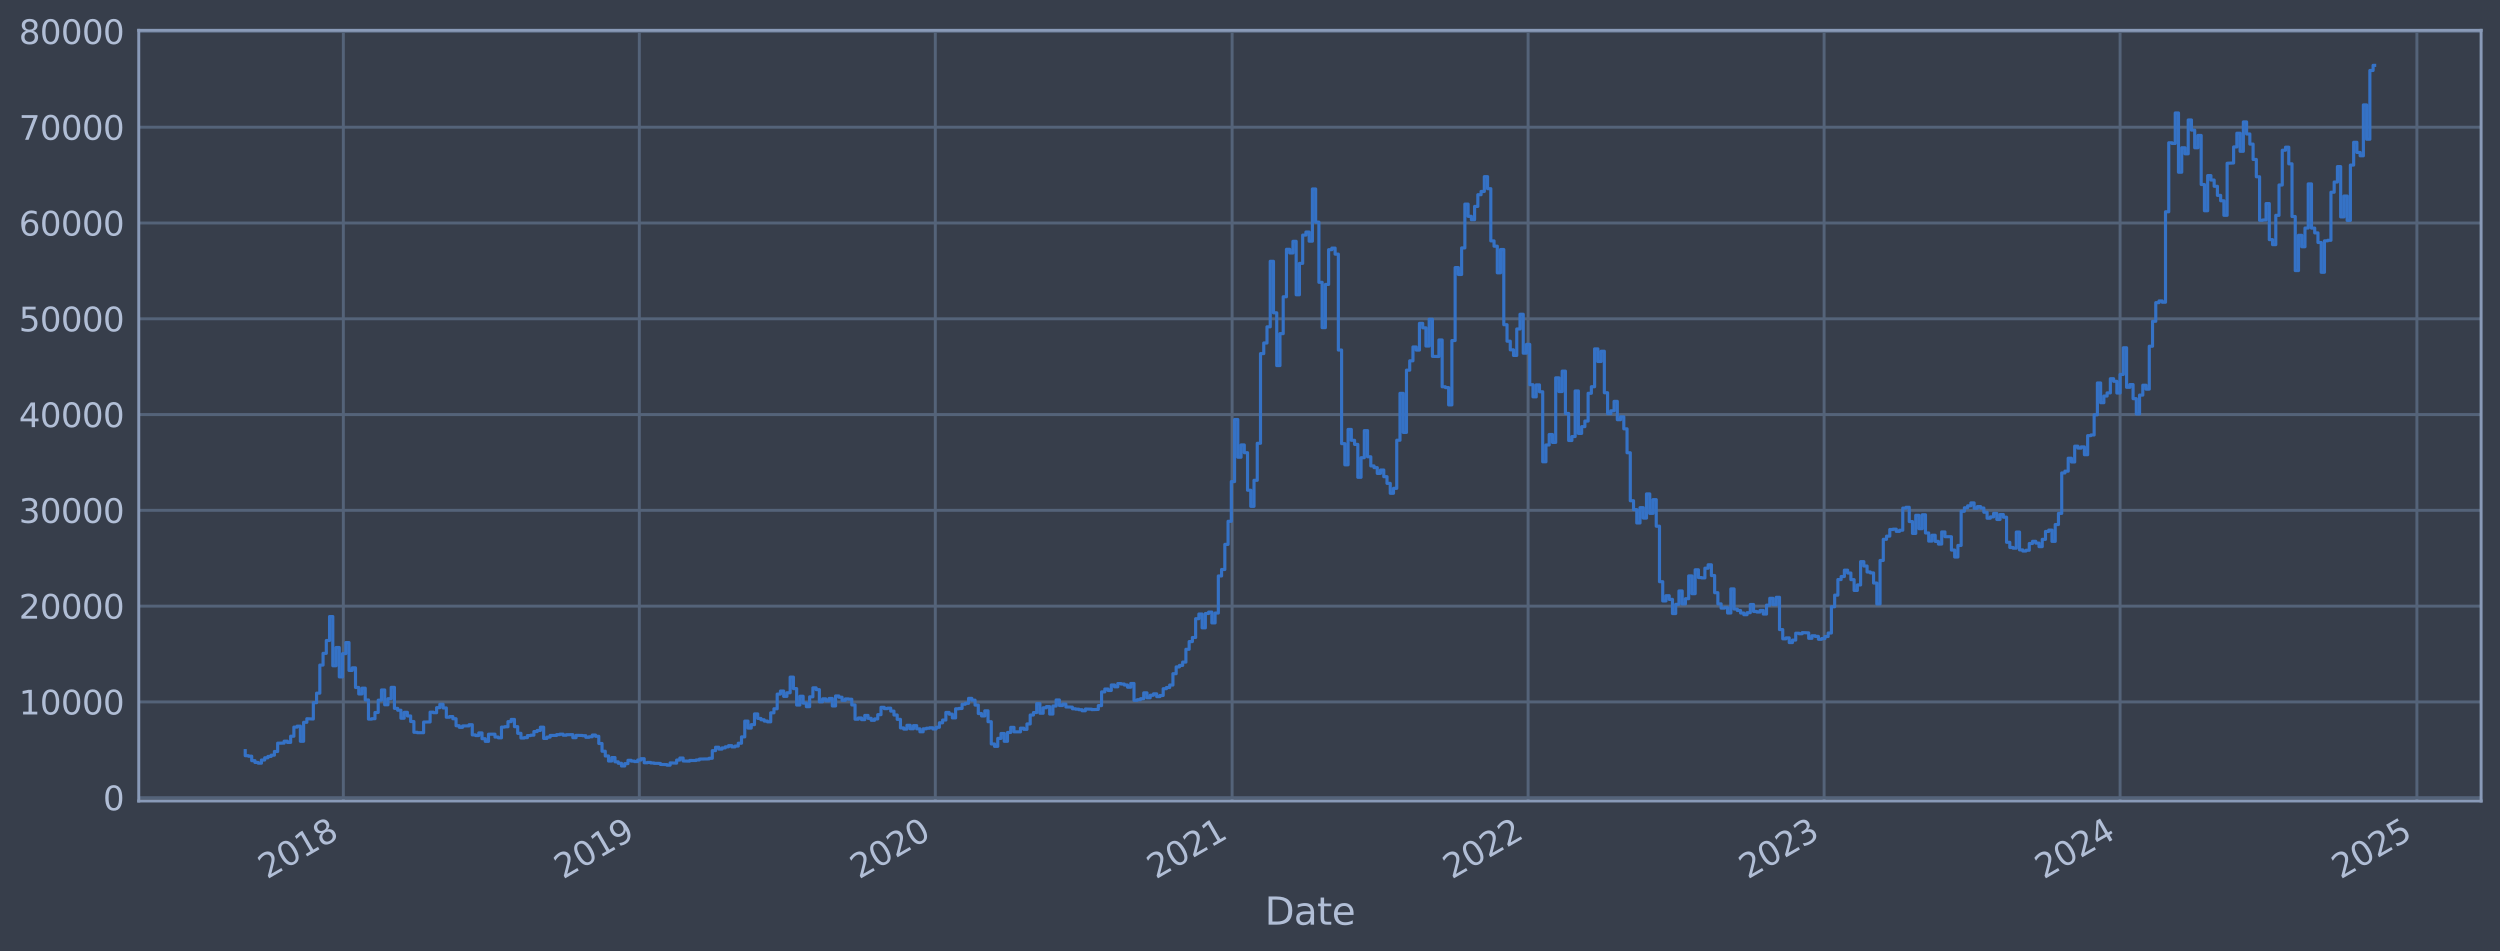 <?xml version="1.0" encoding="utf-8" standalone="no"?>
<!DOCTYPE svg PUBLIC "-//W3C//DTD SVG 1.1//EN"
  "http://www.w3.org/Graphics/SVG/1.1/DTD/svg11.dtd">
<svg xmlns:xlink="http://www.w3.org/1999/xlink" width="952.884pt" height="362.645pt" viewBox="0 0 952.884 362.645" xmlns="http://www.w3.org/2000/svg" version="1.1">
 <defs>
  <style type="text/css">*{stroke-linejoin: round; stroke-linecap: butt}</style>
 </defs>
 <g id="figure_1">
  <g id="patch_1">
   <path d="M 0 362.645 
L 952.884 362.645 
L 952.884 0 
L 0 0 
z
" style="fill: #373e4b"/>
  </g>
  <g id="axes_1">
   <g id="patch_2">
    <path d="M 52.884 305.314 
L 945.684 305.314 
L 945.684 11.554 
L 52.884 11.554 
z
" style="fill: #373e4b"/>
   </g>
   <g id="matplotlib.axis_1">
    <g id="xtick_1">
     <g id="line2d_1">
      <path d="M 130.865 305.314 
L 130.865 11.554 
" clip-path="url(#p9a4fac58f9)" style="fill: none; stroke: #546379; stroke-width: 1.12; stroke-linecap: square"/>
     </g>
     <g id="line2d_2"/>
     <g id="text_1">
      <!-- 2018 -->
      <g style="fill: #b1bed6" transform="translate(101.784 335.239) rotate(-30) scale(0.126 -0.126)">
       <defs>
        <path id="DejaVuSans-32" d="M 1228 531 
L 3431 531 
L 3431 0 
L 469 0 
L 469 531 
Q 828 903 1448 1529 
Q 2069 2156 2228 2338 
Q 2531 2678 2651 2914 
Q 2772 3150 2772 3378 
Q 2772 3750 2511 3984 
Q 2250 4219 1831 4219 
Q 1534 4219 1204 4116 
Q 875 4013 500 3803 
L 500 4441 
Q 881 4594 1212 4672 
Q 1544 4750 1819 4750 
Q 2544 4750 2975 4387 
Q 3406 4025 3406 3419 
Q 3406 3131 3298 2873 
Q 3191 2616 2906 2266 
Q 2828 2175 2409 1742 
Q 1991 1309 1228 531 
z
" transform="scale(0.016)"/>
        <path id="DejaVuSans-30" d="M 2034 4250 
Q 1547 4250 1301 3770 
Q 1056 3291 1056 2328 
Q 1056 1369 1301 889 
Q 1547 409 2034 409 
Q 2525 409 2770 889 
Q 3016 1369 3016 2328 
Q 3016 3291 2770 3770 
Q 2525 4250 2034 4250 
z
M 2034 4750 
Q 2819 4750 3233 4129 
Q 3647 3509 3647 2328 
Q 3647 1150 3233 529 
Q 2819 -91 2034 -91 
Q 1250 -91 836 529 
Q 422 1150 422 2328 
Q 422 3509 836 4129 
Q 1250 4750 2034 4750 
z
" transform="scale(0.016)"/>
        <path id="DejaVuSans-31" d="M 794 531 
L 1825 531 
L 1825 4091 
L 703 3866 
L 703 4441 
L 1819 4666 
L 2450 4666 
L 2450 531 
L 3481 531 
L 3481 0 
L 794 0 
L 794 531 
z
" transform="scale(0.016)"/>
        <path id="DejaVuSans-38" d="M 2034 2216 
Q 1584 2216 1326 1975 
Q 1069 1734 1069 1313 
Q 1069 891 1326 650 
Q 1584 409 2034 409 
Q 2484 409 2743 651 
Q 3003 894 3003 1313 
Q 3003 1734 2745 1975 
Q 2488 2216 2034 2216 
z
M 1403 2484 
Q 997 2584 770 2862 
Q 544 3141 544 3541 
Q 544 4100 942 4425 
Q 1341 4750 2034 4750 
Q 2731 4750 3128 4425 
Q 3525 4100 3525 3541 
Q 3525 3141 3298 2862 
Q 3072 2584 2669 2484 
Q 3125 2378 3379 2068 
Q 3634 1759 3634 1313 
Q 3634 634 3220 271 
Q 2806 -91 2034 -91 
Q 1263 -91 848 271 
Q 434 634 434 1313 
Q 434 1759 690 2068 
Q 947 2378 1403 2484 
z
M 1172 3481 
Q 1172 3119 1398 2916 
Q 1625 2713 2034 2713 
Q 2441 2713 2670 2916 
Q 2900 3119 2900 3481 
Q 2900 3844 2670 4047 
Q 2441 4250 2034 4250 
Q 1625 4250 1398 4047 
Q 1172 3844 1172 3481 
z
" transform="scale(0.016)"/>
       </defs>
       <use xlink:href="#DejaVuSans-32"/>
       <use xlink:href="#DejaVuSans-30" x="63.623"/>
       <use xlink:href="#DejaVuSans-31" x="127.246"/>
       <use xlink:href="#DejaVuSans-38" x="190.869"/>
      </g>
     </g>
    </g>
    <g id="xtick_2">
     <g id="line2d_3">
      <path d="M 243.683 305.314 
L 243.683 11.554 
" clip-path="url(#p9a4fac58f9)" style="fill: none; stroke: #546379; stroke-width: 1.12; stroke-linecap: square"/>
     </g>
     <g id="line2d_4"/>
     <g id="text_2">
      <!-- 2019 -->
      <g style="fill: #b1bed6" transform="translate(214.602 335.239) rotate(-30) scale(0.126 -0.126)">
       <defs>
        <path id="DejaVuSans-39" d="M 703 97 
L 703 672 
Q 941 559 1184 500 
Q 1428 441 1663 441 
Q 2288 441 2617 861 
Q 2947 1281 2994 2138 
Q 2813 1869 2534 1725 
Q 2256 1581 1919 1581 
Q 1219 1581 811 2004 
Q 403 2428 403 3163 
Q 403 3881 828 4315 
Q 1253 4750 1959 4750 
Q 2769 4750 3195 4129 
Q 3622 3509 3622 2328 
Q 3622 1225 3098 567 
Q 2575 -91 1691 -91 
Q 1453 -91 1209 -44 
Q 966 3 703 97 
z
M 1959 2075 
Q 2384 2075 2632 2365 
Q 2881 2656 2881 3163 
Q 2881 3666 2632 3958 
Q 2384 4250 1959 4250 
Q 1534 4250 1286 3958 
Q 1038 3666 1038 3163 
Q 1038 2656 1286 2365 
Q 1534 2075 1959 2075 
z
" transform="scale(0.016)"/>
       </defs>
       <use xlink:href="#DejaVuSans-32"/>
       <use xlink:href="#DejaVuSans-30" x="63.623"/>
       <use xlink:href="#DejaVuSans-31" x="127.246"/>
       <use xlink:href="#DejaVuSans-39" x="190.869"/>
      </g>
     </g>
    </g>
    <g id="xtick_3">
     <g id="line2d_5">
      <path d="M 356.501 305.314 
L 356.501 11.554 
" clip-path="url(#p9a4fac58f9)" style="fill: none; stroke: #546379; stroke-width: 1.12; stroke-linecap: square"/>
     </g>
     <g id="line2d_6"/>
     <g id="text_3">
      <!-- 2020 -->
      <g style="fill: #b1bed6" transform="translate(327.42 335.239) rotate(-30) scale(0.126 -0.126)">
       <use xlink:href="#DejaVuSans-32"/>
       <use xlink:href="#DejaVuSans-30" x="63.623"/>
       <use xlink:href="#DejaVuSans-32" x="127.246"/>
       <use xlink:href="#DejaVuSans-30" x="190.869"/>
      </g>
     </g>
    </g>
    <g id="xtick_4">
     <g id="line2d_7">
      <path d="M 469.627 305.314 
L 469.627 11.554 
" clip-path="url(#p9a4fac58f9)" style="fill: none; stroke: #546379; stroke-width: 1.12; stroke-linecap: square"/>
     </g>
     <g id="line2d_8"/>
     <g id="text_4">
      <!-- 2021 -->
      <g style="fill: #b1bed6" transform="translate(440.546 335.239) rotate(-30) scale(0.126 -0.126)">
       <use xlink:href="#DejaVuSans-32"/>
       <use xlink:href="#DejaVuSans-30" x="63.623"/>
       <use xlink:href="#DejaVuSans-32" x="127.246"/>
       <use xlink:href="#DejaVuSans-31" x="190.869"/>
      </g>
     </g>
    </g>
    <g id="xtick_5">
     <g id="line2d_9">
      <path d="M 582.445 305.314 
L 582.445 11.554 
" clip-path="url(#p9a4fac58f9)" style="fill: none; stroke: #546379; stroke-width: 1.12; stroke-linecap: square"/>
     </g>
     <g id="line2d_10"/>
     <g id="text_5">
      <!-- 2022 -->
      <g style="fill: #b1bed6" transform="translate(553.364 335.239) rotate(-30) scale(0.126 -0.126)">
       <use xlink:href="#DejaVuSans-32"/>
       <use xlink:href="#DejaVuSans-30" x="63.623"/>
       <use xlink:href="#DejaVuSans-32" x="127.246"/>
       <use xlink:href="#DejaVuSans-32" x="190.869"/>
      </g>
     </g>
    </g>
    <g id="xtick_6">
     <g id="line2d_11">
      <path d="M 695.263 305.314 
L 695.263 11.554 
" clip-path="url(#p9a4fac58f9)" style="fill: none; stroke: #546379; stroke-width: 1.12; stroke-linecap: square"/>
     </g>
     <g id="line2d_12"/>
     <g id="text_6">
      <!-- 2023 -->
      <g style="fill: #b1bed6" transform="translate(666.182 335.239) rotate(-30) scale(0.126 -0.126)">
       <defs>
        <path id="DejaVuSans-33" d="M 2597 2516 
Q 3050 2419 3304 2112 
Q 3559 1806 3559 1356 
Q 3559 666 3084 287 
Q 2609 -91 1734 -91 
Q 1441 -91 1130 -33 
Q 819 25 488 141 
L 488 750 
Q 750 597 1062 519 
Q 1375 441 1716 441 
Q 2309 441 2620 675 
Q 2931 909 2931 1356 
Q 2931 1769 2642 2001 
Q 2353 2234 1838 2234 
L 1294 2234 
L 1294 2753 
L 1863 2753 
Q 2328 2753 2575 2939 
Q 2822 3125 2822 3475 
Q 2822 3834 2567 4026 
Q 2313 4219 1838 4219 
Q 1578 4219 1281 4162 
Q 984 4106 628 3988 
L 628 4550 
Q 988 4650 1302 4700 
Q 1616 4750 1894 4750 
Q 2613 4750 3031 4423 
Q 3450 4097 3450 3541 
Q 3450 3153 3228 2886 
Q 3006 2619 2597 2516 
z
" transform="scale(0.016)"/>
       </defs>
       <use xlink:href="#DejaVuSans-32"/>
       <use xlink:href="#DejaVuSans-30" x="63.623"/>
       <use xlink:href="#DejaVuSans-32" x="127.246"/>
       <use xlink:href="#DejaVuSans-33" x="190.869"/>
      </g>
     </g>
    </g>
    <g id="xtick_7">
     <g id="line2d_13">
      <path d="M 808.08 305.314 
L 808.08 11.554 
" clip-path="url(#p9a4fac58f9)" style="fill: none; stroke: #546379; stroke-width: 1.12; stroke-linecap: square"/>
     </g>
     <g id="line2d_14"/>
     <g id="text_7">
      <!-- 2024 -->
      <g style="fill: #b1bed6" transform="translate(778.999 335.239) rotate(-30) scale(0.126 -0.126)">
       <defs>
        <path id="DejaVuSans-34" d="M 2419 4116 
L 825 1625 
L 2419 1625 
L 2419 4116 
z
M 2253 4666 
L 3047 4666 
L 3047 1625 
L 3713 1625 
L 3713 1100 
L 3047 1100 
L 3047 0 
L 2419 0 
L 2419 1100 
L 313 1100 
L 313 1709 
L 2253 4666 
z
" transform="scale(0.016)"/>
       </defs>
       <use xlink:href="#DejaVuSans-32"/>
       <use xlink:href="#DejaVuSans-30" x="63.623"/>
       <use xlink:href="#DejaVuSans-32" x="127.246"/>
       <use xlink:href="#DejaVuSans-34" x="190.869"/>
      </g>
     </g>
    </g>
    <g id="xtick_8">
     <g id="line2d_15">
      <path d="M 921.207 305.314 
L 921.207 11.554 
" clip-path="url(#p9a4fac58f9)" style="fill: none; stroke: #546379; stroke-width: 1.12; stroke-linecap: square"/>
     </g>
     <g id="line2d_16"/>
     <g id="text_8">
      <!-- 2025 -->
      <g style="fill: #b1bed6" transform="translate(892.126 335.239) rotate(-30) scale(0.126 -0.126)">
       <defs>
        <path id="DejaVuSans-35" d="M 691 4666 
L 3169 4666 
L 3169 4134 
L 1269 4134 
L 1269 2991 
Q 1406 3038 1543 3061 
Q 1681 3084 1819 3084 
Q 2600 3084 3056 2656 
Q 3513 2228 3513 1497 
Q 3513 744 3044 326 
Q 2575 -91 1722 -91 
Q 1428 -91 1123 -41 
Q 819 9 494 109 
L 494 744 
Q 775 591 1075 516 
Q 1375 441 1709 441 
Q 2250 441 2565 725 
Q 2881 1009 2881 1497 
Q 2881 1984 2565 2268 
Q 2250 2553 1709 2553 
Q 1456 2553 1204 2497 
Q 953 2441 691 2322 
L 691 4666 
z
" transform="scale(0.016)"/>
       </defs>
       <use xlink:href="#DejaVuSans-32"/>
       <use xlink:href="#DejaVuSans-30" x="63.623"/>
       <use xlink:href="#DejaVuSans-32" x="127.246"/>
       <use xlink:href="#DejaVuSans-35" x="190.869"/>
      </g>
     </g>
    </g>
    <g id="text_9">
     <!-- Date -->
     <g style="fill: #b1bed6" transform="translate(482.075 352.45) scale(0.144 -0.144)">
      <defs>
       <path id="DejaVuSans-44" d="M 1259 4147 
L 1259 519 
L 2022 519 
Q 2988 519 3436 956 
Q 3884 1394 3884 2338 
Q 3884 3275 3436 3711 
Q 2988 4147 2022 4147 
L 1259 4147 
z
M 628 4666 
L 1925 4666 
Q 3281 4666 3915 4102 
Q 4550 3538 4550 2338 
Q 4550 1131 3912 565 
Q 3275 0 1925 0 
L 628 0 
L 628 4666 
z
" transform="scale(0.016)"/>
       <path id="DejaVuSans-61" d="M 2194 1759 
Q 1497 1759 1228 1600 
Q 959 1441 959 1056 
Q 959 750 1161 570 
Q 1363 391 1709 391 
Q 2188 391 2477 730 
Q 2766 1069 2766 1631 
L 2766 1759 
L 2194 1759 
z
M 3341 1997 
L 3341 0 
L 2766 0 
L 2766 531 
Q 2569 213 2275 61 
Q 1981 -91 1556 -91 
Q 1019 -91 701 211 
Q 384 513 384 1019 
Q 384 1609 779 1909 
Q 1175 2209 1959 2209 
L 2766 2209 
L 2766 2266 
Q 2766 2663 2505 2880 
Q 2244 3097 1772 3097 
Q 1472 3097 1187 3025 
Q 903 2953 641 2809 
L 641 3341 
Q 956 3463 1253 3523 
Q 1550 3584 1831 3584 
Q 2591 3584 2966 3190 
Q 3341 2797 3341 1997 
z
" transform="scale(0.016)"/>
       <path id="DejaVuSans-74" d="M 1172 4494 
L 1172 3500 
L 2356 3500 
L 2356 3053 
L 1172 3053 
L 1172 1153 
Q 1172 725 1289 603 
Q 1406 481 1766 481 
L 2356 481 
L 2356 0 
L 1766 0 
Q 1100 0 847 248 
Q 594 497 594 1153 
L 594 3053 
L 172 3053 
L 172 3500 
L 594 3500 
L 594 4494 
L 1172 4494 
z
" transform="scale(0.016)"/>
       <path id="DejaVuSans-65" d="M 3597 1894 
L 3597 1613 
L 953 1613 
Q 991 1019 1311 708 
Q 1631 397 2203 397 
Q 2534 397 2845 478 
Q 3156 559 3463 722 
L 3463 178 
Q 3153 47 2828 -22 
Q 2503 -91 2169 -91 
Q 1331 -91 842 396 
Q 353 884 353 1716 
Q 353 2575 817 3079 
Q 1281 3584 2069 3584 
Q 2775 3584 3186 3129 
Q 3597 2675 3597 1894 
z
M 3022 2063 
Q 3016 2534 2758 2815 
Q 2500 3097 2075 3097 
Q 1594 3097 1305 2825 
Q 1016 2553 972 2059 
L 3022 2063 
z
" transform="scale(0.016)"/>
      </defs>
      <use xlink:href="#DejaVuSans-44"/>
      <use xlink:href="#DejaVuSans-61" x="77.002"/>
      <use xlink:href="#DejaVuSans-74" x="138.281"/>
      <use xlink:href="#DejaVuSans-65" x="177.49"/>
     </g>
    </g>
   </g>
   <g id="matplotlib.axis_2">
    <g id="ytick_1">
     <g id="line2d_17">
      <path d="M 52.884 304.038 
L 945.684 304.038 
" clip-path="url(#p9a4fac58f9)" style="fill: none; stroke: #546379; stroke-width: 1.12; stroke-linecap: square"/>
     </g>
     <g id="line2d_18"/>
     <g id="text_10">
      <!-- 0 -->
      <g style="fill: #b1bed6" transform="translate(39.267 308.825) scale(0.126 -0.126)">
       <use xlink:href="#DejaVuSans-30"/>
      </g>
     </g>
    </g>
    <g id="ytick_2">
     <g id="line2d_19">
      <path d="M 52.884 267.532 
L 945.684 267.532 
" clip-path="url(#p9a4fac58f9)" style="fill: none; stroke: #546379; stroke-width: 1.12; stroke-linecap: square"/>
     </g>
     <g id="line2d_20"/>
     <g id="text_11">
      <!-- 10000 -->
      <g style="fill: #b1bed6" transform="translate(7.2 272.319) scale(0.126 -0.126)">
       <use xlink:href="#DejaVuSans-31"/>
       <use xlink:href="#DejaVuSans-30" x="63.623"/>
       <use xlink:href="#DejaVuSans-30" x="127.246"/>
       <use xlink:href="#DejaVuSans-30" x="190.869"/>
       <use xlink:href="#DejaVuSans-30" x="254.492"/>
      </g>
     </g>
    </g>
    <g id="ytick_3">
     <g id="line2d_21">
      <path d="M 52.884 231.025 
L 945.684 231.025 
" clip-path="url(#p9a4fac58f9)" style="fill: none; stroke: #546379; stroke-width: 1.12; stroke-linecap: square"/>
     </g>
     <g id="line2d_22"/>
     <g id="text_12">
      <!-- 20000 -->
      <g style="fill: #b1bed6" transform="translate(7.2 235.812) scale(0.126 -0.126)">
       <use xlink:href="#DejaVuSans-32"/>
       <use xlink:href="#DejaVuSans-30" x="63.623"/>
       <use xlink:href="#DejaVuSans-30" x="127.246"/>
       <use xlink:href="#DejaVuSans-30" x="190.869"/>
       <use xlink:href="#DejaVuSans-30" x="254.492"/>
      </g>
     </g>
    </g>
    <g id="ytick_4">
     <g id="line2d_23">
      <path d="M 52.884 194.519 
L 945.684 194.519 
" clip-path="url(#p9a4fac58f9)" style="fill: none; stroke: #546379; stroke-width: 1.12; stroke-linecap: square"/>
     </g>
     <g id="line2d_24"/>
     <g id="text_13">
      <!-- 30000 -->
      <g style="fill: #b1bed6" transform="translate(7.2 199.306) scale(0.126 -0.126)">
       <use xlink:href="#DejaVuSans-33"/>
       <use xlink:href="#DejaVuSans-30" x="63.623"/>
       <use xlink:href="#DejaVuSans-30" x="127.246"/>
       <use xlink:href="#DejaVuSans-30" x="190.869"/>
       <use xlink:href="#DejaVuSans-30" x="254.492"/>
      </g>
     </g>
    </g>
    <g id="ytick_5">
     <g id="line2d_25">
      <path d="M 52.884 158.013 
L 945.684 158.013 
" clip-path="url(#p9a4fac58f9)" style="fill: none; stroke: #546379; stroke-width: 1.12; stroke-linecap: square"/>
     </g>
     <g id="line2d_26"/>
     <g id="text_14">
      <!-- 40000 -->
      <g style="fill: #b1bed6" transform="translate(7.2 162.8) scale(0.126 -0.126)">
       <use xlink:href="#DejaVuSans-34"/>
       <use xlink:href="#DejaVuSans-30" x="63.623"/>
       <use xlink:href="#DejaVuSans-30" x="127.246"/>
       <use xlink:href="#DejaVuSans-30" x="190.869"/>
       <use xlink:href="#DejaVuSans-30" x="254.492"/>
      </g>
     </g>
    </g>
    <g id="ytick_6">
     <g id="line2d_27">
      <path d="M 52.884 121.506 
L 945.684 121.506 
" clip-path="url(#p9a4fac58f9)" style="fill: none; stroke: #546379; stroke-width: 1.12; stroke-linecap: square"/>
     </g>
     <g id="line2d_28"/>
     <g id="text_15">
      <!-- 50000 -->
      <g style="fill: #b1bed6" transform="translate(7.2 126.293) scale(0.126 -0.126)">
       <use xlink:href="#DejaVuSans-35"/>
       <use xlink:href="#DejaVuSans-30" x="63.623"/>
       <use xlink:href="#DejaVuSans-30" x="127.246"/>
       <use xlink:href="#DejaVuSans-30" x="190.869"/>
       <use xlink:href="#DejaVuSans-30" x="254.492"/>
      </g>
     </g>
    </g>
    <g id="ytick_7">
     <g id="line2d_29">
      <path d="M 52.884 85 
L 945.684 85 
" clip-path="url(#p9a4fac58f9)" style="fill: none; stroke: #546379; stroke-width: 1.12; stroke-linecap: square"/>
     </g>
     <g id="line2d_30"/>
     <g id="text_16">
      <!-- 60000 -->
      <g style="fill: #b1bed6" transform="translate(7.2 89.787) scale(0.126 -0.126)">
       <defs>
        <path id="DejaVuSans-36" d="M 2113 2584 
Q 1688 2584 1439 2293 
Q 1191 2003 1191 1497 
Q 1191 994 1439 701 
Q 1688 409 2113 409 
Q 2538 409 2786 701 
Q 3034 994 3034 1497 
Q 3034 2003 2786 2293 
Q 2538 2584 2113 2584 
z
M 3366 4563 
L 3366 3988 
Q 3128 4100 2886 4159 
Q 2644 4219 2406 4219 
Q 1781 4219 1451 3797 
Q 1122 3375 1075 2522 
Q 1259 2794 1537 2939 
Q 1816 3084 2150 3084 
Q 2853 3084 3261 2657 
Q 3669 2231 3669 1497 
Q 3669 778 3244 343 
Q 2819 -91 2113 -91 
Q 1303 -91 875 529 
Q 447 1150 447 2328 
Q 447 3434 972 4092 
Q 1497 4750 2381 4750 
Q 2619 4750 2861 4703 
Q 3103 4656 3366 4563 
z
" transform="scale(0.016)"/>
       </defs>
       <use xlink:href="#DejaVuSans-36"/>
       <use xlink:href="#DejaVuSans-30" x="63.623"/>
       <use xlink:href="#DejaVuSans-30" x="127.246"/>
       <use xlink:href="#DejaVuSans-30" x="190.869"/>
       <use xlink:href="#DejaVuSans-30" x="254.492"/>
      </g>
     </g>
    </g>
    <g id="ytick_8">
     <g id="line2d_31">
      <path d="M 52.884 48.493 
L 945.684 48.493 
" clip-path="url(#p9a4fac58f9)" style="fill: none; stroke: #546379; stroke-width: 1.12; stroke-linecap: square"/>
     </g>
     <g id="line2d_32"/>
     <g id="text_17">
      <!-- 70000 -->
      <g style="fill: #b1bed6" transform="translate(7.2 53.28) scale(0.126 -0.126)">
       <defs>
        <path id="DejaVuSans-37" d="M 525 4666 
L 3525 4666 
L 3525 4397 
L 1831 0 
L 1172 0 
L 2766 4134 
L 525 4134 
L 525 4666 
z
" transform="scale(0.016)"/>
       </defs>
       <use xlink:href="#DejaVuSans-37"/>
       <use xlink:href="#DejaVuSans-30" x="63.623"/>
       <use xlink:href="#DejaVuSans-30" x="127.246"/>
       <use xlink:href="#DejaVuSans-30" x="190.869"/>
       <use xlink:href="#DejaVuSans-30" x="254.492"/>
      </g>
     </g>
    </g>
    <g id="ytick_9">
     <g id="line2d_33">
      <path d="M 52.884 11.987 
L 945.684 11.987 
" clip-path="url(#p9a4fac58f9)" style="fill: none; stroke: #546379; stroke-width: 1.12; stroke-linecap: square"/>
     </g>
     <g id="line2d_34"/>
     <g id="text_18">
      <!-- 80000 -->
      <g style="fill: #b1bed6" transform="translate(7.2 16.774) scale(0.126 -0.126)">
       <use xlink:href="#DejaVuSans-38"/>
       <use xlink:href="#DejaVuSans-30" x="63.623"/>
       <use xlink:href="#DejaVuSans-30" x="127.246"/>
       <use xlink:href="#DejaVuSans-30" x="190.869"/>
       <use xlink:href="#DejaVuSans-30" x="254.492"/>
      </g>
     </g>
    </g>
   </g>
   <g id="line2d_35">
    <path d="M 93.466 286.119 
L 93.466 288.03 
L 94.702 288.03 
L 94.702 288.228 
L 95.938 288.228 
L 95.938 289.928 
L 97.175 289.928 
L 97.175 290.609 
L 98.411 290.609 
L 98.411 290.892 
L 99.647 290.892 
L 99.647 289.684 
L 100.884 289.684 
L 100.884 288.836 
L 102.12 288.836 
L 102.12 288.31 
L 103.356 288.31 
L 103.356 287.831 
L 104.593 287.831 
L 104.593 286.434 
L 105.829 286.434 
L 105.829 283.26 
L 108.302 283.24 
L 108.302 282.497 
L 109.538 282.497 
L 109.538 282.974 
L 110.775 282.974 
L 110.775 280.615 
L 112.011 280.615 
L 112.011 277.147 
L 113.247 277.147 
L 113.247 276.773 
L 114.484 276.773 
L 114.484 282.535 
L 115.72 282.535 
L 115.72 275.312 
L 116.956 275.312 
L 116.956 273.947 
L 119.429 274.056 
L 119.429 267.827 
L 120.665 267.827 
L 120.665 264.199 
L 121.902 264.199 
L 121.902 253.499 
L 123.138 253.499 
L 123.138 249.027 
L 124.375 249.027 
L 124.375 244.138 
L 125.611 244.138 
L 125.611 234.998 
L 126.847 234.998 
L 126.847 253.745 
L 128.084 253.745 
L 128.084 246.803 
L 129.32 246.803 
L 129.32 257.994 
L 130.556 257.994 
L 130.556 249.135 
L 131.793 249.135 
L 131.793 244.924 
L 133.029 244.924 
L 133.029 255.537 
L 134.265 255.537 
L 134.265 254.557 
L 135.502 254.557 
L 135.502 262.032 
L 136.738 262.032 
L 136.738 264.496 
L 137.974 264.496 
L 137.974 262.306 
L 139.211 262.306 
L 139.211 266.787 
L 140.447 266.787 
L 140.447 274.095 
L 141.684 274.095 
L 141.684 273.938 
L 142.92 273.938 
L 142.92 271.563 
L 144.156 271.563 
L 144.156 266.88 
L 145.393 266.88 
L 145.393 262.983 
L 146.629 262.983 
L 146.629 268.628 
L 147.865 268.628 
L 147.865 266.319 
L 149.102 266.319 
L 149.102 261.994 
L 150.338 261.994 
L 150.338 269.998 
L 151.574 269.998 
L 151.574 270.708 
L 152.811 270.708 
L 152.811 273.745 
L 154.047 273.745 
L 154.047 271.511 
L 155.283 271.511 
L 155.283 272.884 
L 156.52 272.884 
L 156.52 275.013 
L 157.756 275.013 
L 157.756 279.113 
L 158.993 279.113 
L 158.993 279.262 
L 161.465 279.271 
L 161.465 275.215 
L 163.938 275.172 
L 163.938 271.436 
L 165.174 271.436 
L 165.174 271.656 
L 166.411 271.656 
L 166.411 269.728 
L 167.647 269.728 
L 167.647 268.432 
L 168.883 268.432 
L 168.883 269.835 
L 170.12 269.835 
L 170.12 273.384 
L 171.356 273.384 
L 171.356 273.113 
L 172.592 273.113 
L 172.592 273.949 
L 173.829 273.949 
L 173.829 276.615 
L 175.065 276.615 
L 175.065 277.226 
L 176.302 277.226 
L 176.302 276.696 
L 178.774 276.675 
L 178.774 276.236 
L 180.011 276.236 
L 180.011 280.115 
L 181.247 280.115 
L 181.247 280.35 
L 182.483 280.35 
L 182.483 279.357 
L 183.72 279.357 
L 183.72 281.561 
L 184.956 281.561 
L 184.956 282.579 
L 186.192 282.579 
L 186.192 279.847 
L 188.665 279.839 
L 188.665 280.932 
L 189.901 280.932 
L 189.901 281.226 
L 191.138 281.226 
L 191.138 277.129 
L 192.374 277.129 
L 192.374 276.999 
L 193.611 276.999 
L 193.611 275.053 
L 194.847 275.053 
L 194.847 274.207 
L 196.083 274.207 
L 196.083 276.969 
L 197.32 276.969 
L 197.32 279.512 
L 198.556 279.512 
L 198.556 281.302 
L 199.792 281.302 
L 199.792 281.146 
L 201.029 281.146 
L 201.029 280.358 
L 202.265 280.358 
L 202.265 280.214 
L 203.501 280.214 
L 203.501 278.844 
L 204.738 278.844 
L 204.738 278.415 
L 205.974 278.415 
L 205.974 277.172 
L 207.21 277.172 
L 207.21 281.462 
L 208.447 281.462 
L 208.447 280.944 
L 209.683 280.944 
L 209.683 280.318 
L 212.156 280.323 
L 212.156 280.004 
L 213.392 280.004 
L 213.392 279.839 
L 214.629 279.839 
L 214.629 280.231 
L 215.865 280.231 
L 215.865 280.04 
L 218.338 280.013 
L 218.338 281.166 
L 219.574 281.166 
L 219.574 280.274 
L 222.047 280.331 
L 222.047 280.41 
L 223.283 280.41 
L 223.283 281.033 
L 224.519 281.033 
L 224.519 280.815 
L 225.756 280.815 
L 225.756 280.174 
L 226.992 280.174 
L 226.992 280.643 
L 228.229 280.643 
L 228.229 283.38 
L 229.465 283.38 
L 229.465 286.337 
L 230.701 286.337 
L 230.701 288.147 
L 231.938 288.147 
L 231.938 290.062 
L 233.174 290.062 
L 233.174 288.749 
L 234.41 288.749 
L 234.41 290.366 
L 235.647 290.366 
L 235.647 290.938 
L 236.883 290.938 
L 236.883 291.961 
L 238.119 291.961 
L 238.119 291.054 
L 239.356 291.054 
L 239.356 289.801 
L 240.592 289.801 
L 240.592 290.087 
L 241.828 290.087 
L 241.828 290.274 
L 243.065 290.274 
L 243.065 289.686 
L 244.301 289.686 
L 244.301 289.173 
L 245.538 289.173 
L 245.538 290.727 
L 246.774 290.727 
L 246.774 290.595 
L 248.01 290.595 
L 248.01 290.802 
L 249.247 290.802 
L 249.247 290.942 
L 251.719 290.982 
L 251.719 291.37 
L 254.192 291.421 
L 254.192 291.645 
L 255.428 291.645 
L 255.428 290.788 
L 257.901 290.866 
L 257.901 289.704 
L 259.137 289.704 
L 259.137 288.926 
L 260.374 288.926 
L 260.374 290.044 
L 262.847 290.112 
L 262.847 289.849 
L 265.319 289.87 
L 265.319 289.667 
L 266.556 289.667 
L 266.556 289.329 
L 270.265 289.258 
L 270.265 289.019 
L 271.501 289.019 
L 271.501 286.109 
L 272.737 286.109 
L 272.737 284.804 
L 273.974 284.804 
L 273.974 285.519 
L 275.21 285.519 
L 275.21 285.067 
L 276.446 285.067 
L 276.446 284.656 
L 277.683 284.656 
L 277.683 284.2 
L 278.919 284.2 
L 278.919 284.685 
L 280.156 284.685 
L 280.156 284.361 
L 281.392 284.361 
L 281.392 283.286 
L 282.628 283.286 
L 282.628 280.864 
L 283.865 280.864 
L 283.865 274.86 
L 285.101 274.86 
L 285.101 277.516 
L 286.337 277.516 
L 286.337 276.199 
L 287.574 276.199 
L 287.574 272.115 
L 288.81 272.115 
L 288.81 273.838 
L 290.046 273.838 
L 290.046 274.34 
L 291.283 274.34 
L 291.283 274.839 
L 292.519 274.839 
L 292.519 275.134 
L 293.756 275.134 
L 293.756 271.695 
L 294.992 271.695 
L 294.992 270.154 
L 296.228 270.154 
L 296.228 264.558 
L 297.465 264.558 
L 297.465 263.396 
L 298.701 263.396 
L 298.701 265.419 
L 299.937 265.419 
L 299.937 264.045 
L 301.174 264.045 
L 301.174 258.088 
L 302.41 258.088 
L 302.41 262.461 
L 303.646 262.461 
L 303.646 268.721 
L 304.883 268.721 
L 304.883 265.387 
L 306.119 265.387 
L 306.119 267.987 
L 307.355 267.987 
L 307.355 269.352 
L 308.592 269.352 
L 308.592 265.598 
L 309.828 265.598 
L 309.828 262.181 
L 311.065 262.181 
L 311.065 262.851 
L 312.301 262.851 
L 312.301 267.47 
L 313.537 267.47 
L 313.537 266.372 
L 314.774 266.372 
L 314.774 267.123 
L 316.01 267.123 
L 316.01 266.216 
L 317.246 266.216 
L 317.246 269.072 
L 318.483 269.072 
L 318.483 265.264 
L 319.719 265.264 
L 319.719 265.753 
L 320.955 265.753 
L 320.955 266.95 
L 322.192 266.95 
L 322.192 266.398 
L 323.428 266.398 
L 323.428 266.525 
L 324.664 266.525 
L 324.664 268.688 
L 325.901 268.688 
L 325.901 274.125 
L 327.137 274.125 
L 327.137 273.654 
L 328.374 273.654 
L 328.374 274.294 
L 329.61 274.294 
L 329.61 272.687 
L 330.846 272.687 
L 330.846 273.797 
L 332.083 273.797 
L 332.083 274.553 
L 333.319 274.553 
L 333.319 274.021 
L 334.555 274.021 
L 334.555 272.399 
L 335.792 272.399 
L 335.792 269.6 
L 337.028 269.6 
L 337.028 270.083 
L 338.264 270.083 
L 338.264 269.929 
L 339.501 269.929 
L 339.501 271.047 
L 340.737 271.047 
L 340.737 272.525 
L 341.973 272.525 
L 341.973 274.19 
L 343.21 274.19 
L 343.21 277.438 
L 344.446 277.438 
L 344.446 277.886 
L 345.683 277.886 
L 345.683 276.448 
L 346.919 276.448 
L 346.919 277.78 
L 348.155 277.78 
L 348.155 276.577 
L 349.392 276.577 
L 349.392 277.793 
L 350.628 277.793 
L 350.628 278.923 
L 351.864 278.923 
L 351.864 277.789 
L 353.101 277.789 
L 353.101 277.568 
L 354.337 277.568 
L 354.337 277.384 
L 355.573 277.384 
L 355.573 277.842 
L 356.81 277.842 
L 356.81 277.2 
L 358.046 277.2 
L 358.046 275.498 
L 359.282 275.498 
L 359.282 274.449 
L 360.519 274.449 
L 360.519 271.546 
L 361.755 271.546 
L 361.755 272.196 
L 362.992 272.196 
L 362.992 273.638 
L 364.228 273.638 
L 364.228 270.161 
L 365.464 270.161 
L 365.464 270.034 
L 366.701 270.034 
L 366.701 268.424 
L 367.937 268.424 
L 367.937 268.062 
L 369.173 268.062 
L 369.173 266.186 
L 370.41 266.186 
L 370.41 266.872 
L 371.646 266.872 
L 371.646 268.738 
L 372.882 268.738 
L 372.882 271.965 
L 374.119 271.965 
L 374.119 272.883 
L 375.355 272.883 
L 375.355 270.936 
L 376.591 270.936 
L 376.591 275.081 
L 377.828 275.081 
L 377.828 283.561 
L 379.064 283.561 
L 379.064 284.479 
L 380.301 284.479 
L 380.301 281.441 
L 381.537 281.441 
L 381.537 279.584 
L 382.773 279.584 
L 382.773 282.553 
L 384.01 282.553 
L 384.01 279.18 
L 385.246 279.18 
L 385.246 277.231 
L 386.482 277.231 
L 386.482 278.946 
L 388.955 278.951 
L 388.955 277.537 
L 390.191 277.537 
L 390.191 278.005 
L 391.428 278.005 
L 391.428 275.931 
L 392.664 275.931 
L 392.664 272.538 
L 393.9 272.538 
L 393.9 271.599 
L 395.137 271.599 
L 395.137 268.182 
L 396.373 268.182 
L 396.373 271.859 
L 397.61 271.859 
L 397.61 269.774 
L 398.846 269.774 
L 398.846 269.318 
L 400.082 269.318 
L 400.082 272.165 
L 401.319 272.165 
L 401.319 269.104 
L 402.555 269.104 
L 402.555 266.786 
L 403.791 266.786 
L 403.791 268.905 
L 405.028 268.905 
L 405.028 268.353 
L 406.264 268.353 
L 406.264 269.454 
L 408.737 269.522 
L 408.737 270.143 
L 409.973 270.143 
L 409.973 270.303 
L 411.209 270.303 
L 411.209 270.506 
L 412.446 270.506 
L 412.446 270.918 
L 413.682 270.918 
L 413.682 270.247 
L 416.155 270.321 
L 416.155 270.476 
L 418.628 270.399 
L 418.628 268.944 
L 419.864 268.944 
L 419.864 263.726 
L 421.1 263.726 
L 421.1 262.626 
L 422.337 262.626 
L 422.337 263.172 
L 423.573 263.172 
L 423.573 261.079 
L 424.809 261.079 
L 424.809 261.789 
L 426.046 261.789 
L 426.046 260.544 
L 427.282 260.544 
L 427.282 260.72 
L 428.518 260.72 
L 428.518 261.092 
L 429.755 261.092 
L 429.755 261.929 
L 430.991 261.929 
L 430.991 260.511 
L 432.228 260.511 
L 432.228 266.949 
L 433.464 266.949 
L 433.464 266.7 
L 434.7 266.7 
L 434.7 266.324 
L 435.937 266.324 
L 435.937 264.086 
L 437.173 264.086 
L 437.173 265.96 
L 438.409 265.96 
L 438.409 265.002 
L 439.646 265.002 
L 439.646 264.462 
L 440.882 264.462 
L 440.882 265.517 
L 442.118 265.517 
L 442.118 265.083 
L 443.355 265.083 
L 443.355 262.506 
L 444.591 262.506 
L 444.591 262.042 
L 445.827 262.042 
L 445.827 261.113 
L 447.064 261.113 
L 447.064 256.782 
L 448.3 256.782 
L 448.3 254.201 
L 449.537 254.201 
L 449.537 253.622 
L 450.773 253.622 
L 450.773 252.361 
L 452.009 252.361 
L 452.009 247.487 
L 453.246 247.487 
L 453.246 244.549 
L 454.482 244.549 
L 454.482 242.981 
L 455.718 242.981 
L 455.718 235.817 
L 456.955 235.817 
L 456.955 234.046 
L 458.191 234.046 
L 458.191 239.303 
L 459.427 239.303 
L 459.427 233.847 
L 460.664 233.847 
L 460.664 233.297 
L 461.9 233.297 
L 461.9 237.422 
L 463.136 237.422 
L 463.136 233.666 
L 464.373 233.666 
L 464.373 219.523 
L 465.609 219.523 
L 465.609 217.062 
L 466.846 217.062 
L 466.846 207.503 
L 468.082 207.503 
L 468.082 198.693 
L 469.318 198.693 
L 469.318 183.564 
L 470.555 183.564 
L 470.555 159.889 
L 471.791 159.889 
L 471.791 174.276 
L 473.027 174.276 
L 473.027 169.59 
L 474.264 169.59 
L 474.264 172.542 
L 475.5 172.542 
L 475.5 186.854 
L 476.736 186.854 
L 476.736 192.989 
L 477.973 192.989 
L 477.973 183.069 
L 479.209 183.069 
L 479.209 168.957 
L 480.446 168.957 
L 480.446 134.779 
L 481.682 134.779 
L 481.682 130.737 
L 482.918 130.737 
L 482.918 124.572 
L 484.155 124.572 
L 484.155 99.598 
L 485.391 99.598 
L 485.391 119.225 
L 486.627 119.225 
L 486.627 139.343 
L 487.864 139.343 
L 487.864 127.169 
L 489.1 127.169 
L 489.1 113.112 
L 490.336 113.112 
L 490.336 95.027 
L 491.573 95.027 
L 491.573 96.418 
L 492.809 96.418 
L 492.809 91.988 
L 494.045 91.988 
L 494.045 112.35 
L 495.282 112.35 
L 495.282 100.392 
L 496.518 100.392 
L 496.518 89.611 
L 497.755 89.611 
L 497.755 88.453 
L 498.991 88.453 
L 498.991 91.927 
L 500.227 91.927 
L 500.227 72.024 
L 501.464 72.024 
L 501.464 84.682 
L 502.7 84.682 
L 502.7 107.602 
L 503.936 107.602 
L 503.936 124.881 
L 505.173 124.881 
L 505.173 108.422 
L 506.409 108.422 
L 506.409 95.173 
L 507.645 95.173 
L 507.645 94.563 
L 508.882 94.563 
L 508.882 96.864 
L 510.118 96.864 
L 510.118 133.42 
L 511.354 133.42 
L 511.354 169.095 
L 512.591 169.095 
L 512.591 177.162 
L 513.827 177.162 
L 513.827 163.688 
L 515.064 163.688 
L 515.064 167.831 
L 516.3 167.831 
L 516.3 169.382 
L 517.536 169.382 
L 517.536 181.924 
L 518.773 181.924 
L 518.773 174.459 
L 520.009 174.459 
L 520.009 164.128 
L 521.245 164.128 
L 521.245 174.103 
L 522.482 174.103 
L 522.482 177.582 
L 523.718 177.582 
L 523.718 178.249 
L 524.954 178.249 
L 524.954 180.439 
L 526.191 180.439 
L 526.191 179.146 
L 527.427 179.146 
L 527.427 181.685 
L 528.663 181.685 
L 528.663 184.244 
L 529.9 184.244 
L 529.9 188.008 
L 531.136 188.008 
L 531.136 186.13 
L 532.373 186.13 
L 532.373 167.803 
L 533.609 167.803 
L 533.609 149.929 
L 534.845 149.929 
L 534.845 164.81 
L 536.082 164.81 
L 536.082 141.095 
L 537.318 141.095 
L 537.318 137.527 
L 538.554 137.527 
L 538.554 132.252 
L 539.791 132.252 
L 539.791 133.427 
L 541.027 133.427 
L 541.027 123.246 
L 542.263 123.246 
L 542.263 124.949 
L 543.5 124.949 
L 543.5 131.889 
L 544.736 131.889 
L 544.736 121.698 
L 545.972 121.698 
L 545.972 135.823 
L 548.445 135.893 
L 548.445 129.591 
L 549.682 129.591 
L 549.682 147.42 
L 550.918 147.42 
L 550.918 147.734 
L 552.154 147.734 
L 552.154 154.321 
L 553.391 154.321 
L 553.391 129.804 
L 554.627 129.804 
L 554.627 101.998 
L 555.863 101.998 
L 555.863 104.619 
L 557.1 104.619 
L 557.1 94.5 
L 558.336 94.5 
L 558.336 77.802 
L 559.572 77.802 
L 559.572 82.455 
L 560.809 82.455 
L 560.809 83.74 
L 562.045 83.74 
L 562.045 78.679 
L 563.281 78.679 
L 563.281 74.213 
L 564.518 74.213 
L 564.518 72.977 
L 565.754 72.977 
L 565.754 67.335 
L 566.991 67.335 
L 566.991 71.915 
L 568.227 71.915 
L 568.227 91.815 
L 569.463 91.815 
L 569.463 93.841 
L 570.7 93.841 
L 570.7 103.979 
L 571.936 103.979 
L 571.936 95.113 
L 573.172 95.113 
L 573.172 123.768 
L 574.409 123.768 
L 574.409 130.05 
L 575.645 130.05 
L 575.645 133.345 
L 576.881 133.345 
L 576.881 135.475 
L 578.118 135.475 
L 578.118 125.396 
L 579.354 125.396 
L 579.354 119.787 
L 580.59 119.787 
L 580.59 134.616 
L 581.827 134.616 
L 581.827 131.261 
L 583.063 131.261 
L 583.063 146.62 
L 584.3 146.62 
L 584.3 151.262 
L 585.536 151.262 
L 585.536 146.698 
L 586.772 146.698 
L 586.772 149.319 
L 588.009 149.319 
L 588.009 176.005 
L 589.245 176.005 
L 589.245 169.609 
L 590.481 169.609 
L 590.481 165.611 
L 591.718 165.611 
L 591.718 168.627 
L 592.954 168.627 
L 592.954 144.016 
L 594.19 144.016 
L 594.19 149.246 
L 595.427 149.246 
L 595.427 141.453 
L 596.663 141.453 
L 596.663 157.593 
L 597.899 157.593 
L 597.899 167.9 
L 599.136 167.9 
L 599.136 166.392 
L 600.372 166.392 
L 600.372 149.016 
L 601.609 149.016 
L 601.609 165.195 
L 602.845 165.195 
L 602.845 162.609 
L 604.081 162.609 
L 604.081 160.492 
L 605.318 160.492 
L 605.318 149.9 
L 606.554 149.9 
L 606.554 147.407 
L 607.79 147.407 
L 607.79 132.975 
L 609.027 132.975 
L 609.027 137.791 
L 610.263 137.791 
L 610.263 133.877 
L 611.499 133.877 
L 611.499 149.693 
L 612.736 149.693 
L 612.736 157.639 
L 613.972 157.639 
L 613.972 156.593 
L 615.208 156.593 
L 615.208 152.99 
L 616.445 152.99 
L 616.445 159.964 
L 617.681 159.964 
L 617.681 158.852 
L 618.918 158.852 
L 618.918 163.45 
L 620.154 163.45 
L 620.154 172.568 
L 621.39 172.568 
L 621.39 190.854 
L 622.627 190.854 
L 622.627 194.247 
L 623.863 194.247 
L 623.863 199.334 
L 625.099 199.334 
L 625.099 193.501 
L 626.336 193.501 
L 626.336 197.462 
L 627.572 197.462 
L 627.572 188.256 
L 628.808 188.256 
L 628.808 195.681 
L 630.045 195.681 
L 630.045 190.438 
L 631.281 190.438 
L 631.281 200.563 
L 632.517 200.563 
L 632.517 221.713 
L 633.754 221.713 
L 633.754 229.053 
L 634.99 229.053 
L 634.99 227.052 
L 636.227 227.052 
L 636.227 228.462 
L 637.463 228.462 
L 637.463 233.848 
L 638.699 233.848 
L 638.699 230.361 
L 639.936 230.361 
L 639.936 225.248 
L 641.172 225.248 
L 641.172 230.209 
L 642.408 230.209 
L 642.408 228.199 
L 643.645 228.199 
L 643.645 219.511 
L 644.881 219.511 
L 644.881 226.277 
L 646.117 226.277 
L 646.117 217.182 
L 647.354 217.182 
L 647.354 220.14 
L 648.59 220.14 
L 648.59 220.266 
L 649.826 220.266 
L 649.826 216.569 
L 651.063 216.569 
L 651.063 215.273 
L 652.299 215.273 
L 652.299 219.365 
L 653.536 219.365 
L 653.536 225.904 
L 654.772 225.904 
L 654.772 230.174 
L 656.008 230.174 
L 656.008 231.781 
L 657.245 231.781 
L 657.245 231.628 
L 658.481 231.628 
L 658.481 233.653 
L 659.717 233.653 
L 659.717 224.474 
L 660.954 224.474 
L 660.954 232.14 
L 662.19 232.14 
L 662.19 232.697 
L 663.426 232.697 
L 663.426 233.652 
L 664.663 233.652 
L 664.663 234.293 
L 665.899 234.293 
L 665.899 233.527 
L 667.136 233.527 
L 667.136 230.413 
L 668.372 230.413 
L 668.372 233.063 
L 669.608 233.063 
L 669.608 233.277 
L 670.845 233.277 
L 670.845 232.672 
L 672.081 232.672 
L 672.081 234.05 
L 673.317 234.05 
L 673.317 230.656 
L 674.554 230.656 
L 674.554 228.046 
L 675.79 228.046 
L 675.79 230.463 
L 677.026 230.463 
L 677.026 227.665 
L 678.263 227.665 
L 678.263 239.969 
L 679.499 239.969 
L 679.499 243.481 
L 680.735 243.481 
L 680.735 243.134 
L 681.972 243.134 
L 681.972 244.917 
L 683.208 244.917 
L 683.208 243.972 
L 684.445 243.972 
L 684.445 241.354 
L 685.681 241.354 
L 685.681 241.548 
L 686.917 241.548 
L 686.917 241.121 
L 689.39 241.222 
L 689.39 243.3 
L 690.626 243.3 
L 690.626 242.325 
L 691.863 242.325 
L 691.863 242.568 
L 693.099 242.568 
L 693.099 243.659 
L 694.335 243.659 
L 694.335 243.387 
L 695.572 243.387 
L 695.572 242.611 
L 696.808 242.611 
L 696.808 241.276 
L 698.044 241.276 
L 698.044 231.269 
L 699.281 231.269 
L 699.281 226.845 
L 700.517 226.845 
L 700.517 220.904 
L 701.754 220.904 
L 701.754 219.746 
L 702.99 219.746 
L 702.99 217.314 
L 704.226 217.314 
L 704.226 218.414 
L 705.463 218.414 
L 705.463 220.936 
L 706.699 220.936 
L 706.699 225.044 
L 707.935 225.044 
L 707.935 222.951 
L 709.172 222.951 
L 709.172 214.079 
L 710.408 214.079 
L 710.408 215.745 
L 711.644 215.745 
L 711.644 218.018 
L 712.881 218.018 
L 712.881 218.367 
L 714.117 218.367 
L 714.117 222.225 
L 715.353 222.225 
L 715.353 230.204 
L 716.59 230.204 
L 716.59 213.621 
L 717.826 213.621 
L 717.826 205.561 
L 719.063 205.561 
L 719.063 204.353 
L 720.299 204.353 
L 720.299 201.821 
L 721.535 201.821 
L 721.535 201.699 
L 722.772 201.699 
L 722.772 202.542 
L 724.008 202.542 
L 724.008 202.092 
L 725.244 202.092 
L 725.244 193.661 
L 726.481 193.661 
L 726.481 193.353 
L 727.717 193.353 
L 727.717 198.792 
L 728.953 198.792 
L 728.953 203.315 
L 730.19 203.315 
L 730.19 196.416 
L 731.426 196.416 
L 731.426 201.504 
L 732.662 201.504 
L 732.662 196.215 
L 733.899 196.215 
L 733.899 203.134 
L 735.135 203.134 
L 735.135 206.252 
L 736.372 206.252 
L 736.372 204.017 
L 737.608 204.017 
L 737.608 206.359 
L 738.844 206.359 
L 738.844 207.379 
L 740.081 207.379 
L 740.081 202.752 
L 741.317 202.752 
L 741.317 204.551 
L 743.79 204.581 
L 743.79 209.659 
L 745.026 209.659 
L 745.026 212.308 
L 746.262 212.308 
L 746.262 207.891 
L 747.499 207.891 
L 747.499 194.87 
L 748.735 194.87 
L 748.735 193.545 
L 749.971 193.545 
L 749.971 192.798 
L 751.208 192.798 
L 751.208 191.69 
L 752.444 191.69 
L 752.444 193.736 
L 753.681 193.736 
L 753.681 193.089 
L 754.917 193.089 
L 754.917 193.642 
L 756.153 193.642 
L 756.153 195.241 
L 757.39 195.241 
L 757.39 197.518 
L 758.626 197.518 
L 758.626 197.015 
L 759.862 197.015 
L 759.862 195.674 
L 761.099 195.674 
L 761.099 197.994 
L 762.335 197.994 
L 762.335 196.104 
L 763.571 196.104 
L 763.571 197.133 
L 764.808 197.133 
L 764.808 206.705 
L 766.044 206.705 
L 766.044 208.671 
L 767.28 208.671 
L 767.28 208.941 
L 768.517 208.941 
L 768.517 202.801 
L 769.753 202.801 
L 769.753 209.599 
L 770.99 209.599 
L 770.99 210.022 
L 772.226 210.022 
L 772.226 209.732 
L 773.462 209.732 
L 773.462 207.165 
L 774.699 207.165 
L 774.699 206.333 
L 775.935 206.333 
L 775.935 206.997 
L 777.171 206.997 
L 777.171 208.345 
L 778.408 208.345 
L 778.408 205.579 
L 779.644 205.579 
L 779.644 202.559 
L 780.88 202.559 
L 780.88 202.05 
L 782.117 202.05 
L 782.117 206.352 
L 783.353 206.352 
L 783.353 199.932 
L 784.589 199.932 
L 784.589 195.678 
L 785.826 195.678 
L 785.826 180.272 
L 787.062 180.272 
L 787.062 179.585 
L 788.299 179.585 
L 788.299 174.658 
L 789.535 174.658 
L 789.535 176.089 
L 790.771 176.089 
L 790.771 170.073 
L 792.008 170.073 
L 792.008 170.799 
L 793.244 170.799 
L 793.244 170.336 
L 794.48 170.336 
L 794.48 173.313 
L 795.717 173.313 
L 795.717 166.04 
L 796.953 166.04 
L 796.953 165.798 
L 798.189 165.798 
L 798.189 158.1 
L 799.426 158.1 
L 799.426 145.97 
L 800.662 145.97 
L 800.662 153.492 
L 801.898 153.492 
L 801.898 150.95 
L 803.135 150.95 
L 803.135 149.753 
L 804.371 149.753 
L 804.371 144.351 
L 805.608 144.351 
L 805.608 145.342 
L 806.844 145.342 
L 806.844 149.8 
L 808.08 149.8 
L 808.08 142.716 
L 809.317 142.716 
L 809.317 132.559 
L 810.553 132.559 
L 810.553 147.63 
L 811.789 147.63 
L 811.789 146.577 
L 813.026 146.577 
L 813.026 151.955 
L 814.262 151.955 
L 814.262 157.762 
L 815.498 157.762 
L 815.498 150.599 
L 816.735 150.599 
L 816.735 146.837 
L 817.971 146.837 
L 817.971 148.326 
L 819.207 148.326 
L 819.207 131.967 
L 820.444 131.967 
L 820.444 122.458 
L 821.68 122.458 
L 821.68 115.354 
L 822.917 115.354 
L 822.917 114.706 
L 824.153 114.706 
L 824.153 115.199 
L 825.389 115.199 
L 825.389 80.719 
L 826.626 80.719 
L 826.626 54.416 
L 827.862 54.416 
L 827.862 54.674 
L 829.098 54.674 
L 829.098 43.057 
L 830.335 43.057 
L 830.335 65.638 
L 831.571 65.638 
L 831.571 56.316 
L 832.807 56.316 
L 832.807 58.619 
L 834.044 58.619 
L 834.044 45.738 
L 835.28 45.738 
L 835.28 49.584 
L 836.516 49.584 
L 836.516 56.315 
L 837.753 56.315 
L 837.753 51.627 
L 838.989 51.627 
L 838.989 70.325 
L 840.226 70.325 
L 840.226 80.325 
L 841.462 80.325 
L 841.462 66.93 
L 842.698 66.93 
L 842.698 68.622 
L 843.935 68.622 
L 843.935 71.008 
L 845.171 71.008 
L 845.171 74.467 
L 846.407 74.467 
L 846.407 76.518 
L 847.644 76.518 
L 847.644 82.058 
L 848.88 82.058 
L 848.88 62.223 
L 851.353 62.125 
L 851.353 56.006 
L 852.589 56.006 
L 852.589 50.778 
L 853.826 50.778 
L 853.826 57.675 
L 855.062 57.675 
L 855.062 46.474 
L 856.298 46.474 
L 856.298 51.056 
L 857.535 51.056 
L 857.535 54.919 
L 858.771 54.919 
L 858.771 60.771 
L 860.007 60.771 
L 860.007 67.366 
L 861.244 67.366 
L 861.244 83.979 
L 862.48 83.979 
L 862.48 83.847 
L 863.716 83.847 
L 863.716 77.595 
L 864.953 77.595 
L 864.953 91.333 
L 866.189 91.333 
L 866.189 93.239 
L 867.425 93.239 
L 867.425 82.086 
L 868.662 82.086 
L 868.662 70.512 
L 869.898 70.512 
L 869.898 57.265 
L 871.135 57.265 
L 871.135 56.105 
L 872.371 56.105 
L 872.371 62.439 
L 873.607 62.439 
L 873.607 82.529 
L 874.844 82.529 
L 874.844 103.131 
L 876.08 103.131 
L 876.08 89.684 
L 877.316 89.684 
L 877.316 94.041 
L 878.553 94.041 
L 878.553 86.913 
L 879.789 86.913 
L 879.789 70.098 
L 881.025 70.098 
L 881.025 86.946 
L 882.262 86.946 
L 882.262 88.764 
L 883.498 88.764 
L 883.498 92.422 
L 884.734 92.422 
L 884.734 103.774 
L 885.971 103.774 
L 885.971 91.803 
L 887.207 91.803 
L 887.207 91.589 
L 888.444 91.589 
L 888.444 73.27 
L 889.68 73.27 
L 889.68 69.379 
L 890.916 69.379 
L 890.916 63.503 
L 892.153 63.503 
L 892.153 82.665 
L 893.389 82.665 
L 893.389 74.723 
L 894.625 74.723 
L 894.625 84.017 
L 895.862 84.017 
L 895.862 62.919 
L 897.098 62.919 
L 897.098 54.239 
L 898.334 54.239 
L 898.334 58.101 
L 899.571 58.101 
L 899.571 59.377 
L 900.807 59.377 
L 900.807 39.988 
L 902.043 39.988 
L 902.043 53.078 
L 903.28 53.078 
L 903.28 26.859 
L 904.516 26.859 
L 904.516 24.907 
L 905.102 24.907 
L 905.102 24.907 
" clip-path="url(#p9a4fac58f9)" style="fill: none; stroke: #3572c6; stroke-width: 1.2; stroke-linecap: square"/>
   </g>
   <g id="patch_3">
    <path d="M 52.884 305.314 
L 52.884 11.554 
" style="fill: none; stroke: #899ab8; stroke-width: 1.12; stroke-linejoin: miter; stroke-linecap: square"/>
   </g>
   <g id="patch_4">
    <path d="M 945.684 305.314 
L 945.684 11.554 
" style="fill: none; stroke: #899ab8; stroke-width: 1.12; stroke-linejoin: miter; stroke-linecap: square"/>
   </g>
   <g id="patch_5">
    <path d="M 52.884 305.314 
L 945.684 305.314 
" style="fill: none; stroke: #899ab8; stroke-width: 1.12; stroke-linejoin: miter; stroke-linecap: square"/>
   </g>
   <g id="patch_6">
    <path d="M 52.884 11.554 
L 945.684 11.554 
" style="fill: none; stroke: #899ab8; stroke-width: 1.12; stroke-linejoin: miter; stroke-linecap: square"/>
   </g>
  </g>
 </g>
 <defs>
  <clipPath id="p9a4fac58f9">
   <rect x="52.884" y="11.554" width="892.8" height="293.76"/>
  </clipPath>
 </defs>
</svg>

